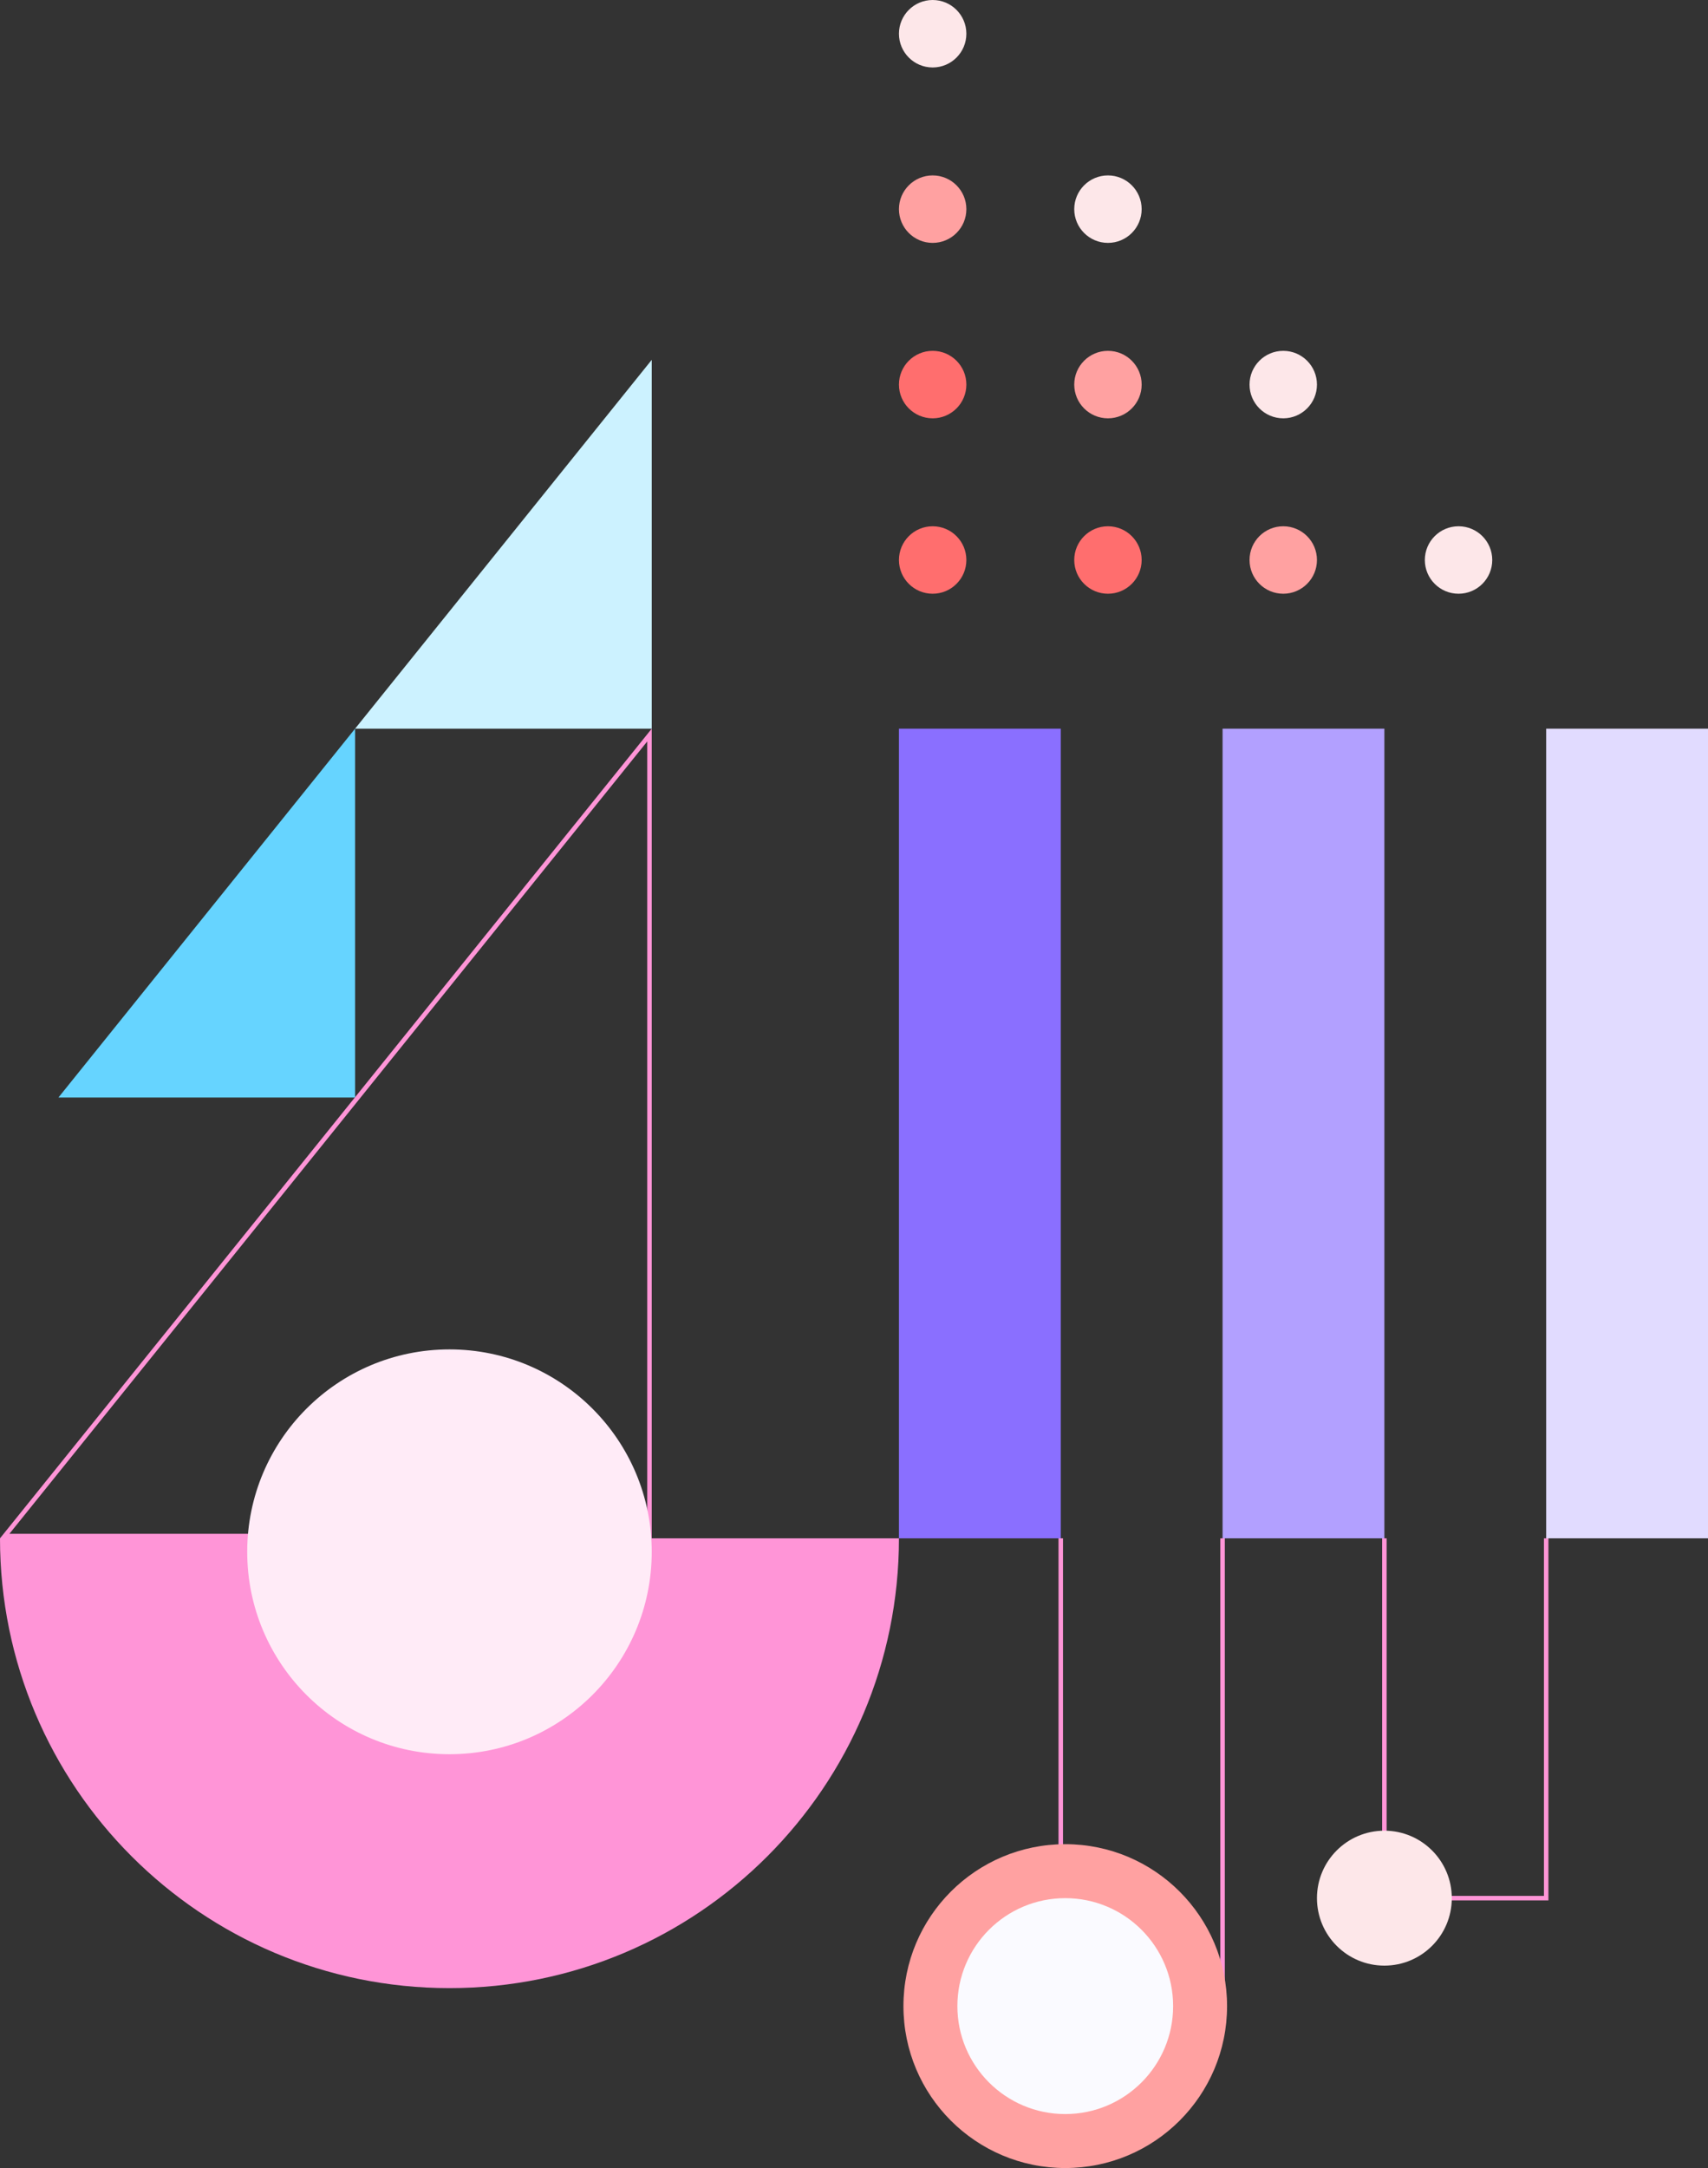 <svg xmlns="http://www.w3.org/2000/svg" width="380" height="482" viewBox="0 0 380 482">
<rect x="0" y="0" width="380" height="482" fill="#333333" stroke="none"/>
<g fill="none" fill-rule="evenodd">
<path fill="#FF95D7" d="M0 342h200c0 55.228-44.772 100-100 100S0 397.228 0 342z"/>
<g transform="matrix(1 0 0 -1 200 132)">
<circle cx="7.5" cy="7.5" r="7.5" fill="#FF6E6E"/>
<circle cx="7.5" cy="85.5" r="7.5" fill="#FFA1A1"/>
<circle cx="7.5" cy="46.5" r="7.5" fill="#FF6E6E"/>
<circle cx="7.5" cy="124.5" r="7.5" fill="#FDE7E9"/>
<circle cx="46.5" cy="7.5" r="7.5" fill="#FF6E6E"/>
<circle cx="46.5" cy="85.5" r="7.5" fill="#FDE7E9"/>
<circle cx="46.5" cy="46.5" r="7.5" fill="#FFA1A1"/>
<circle cx="85.5" cy="7.5" r="7.5" fill="#FFA1A1"/>
<circle cx="85.5" cy="46.5" r="7.5" fill="#FDE7E9"/>
<circle cx="124.5" cy="7.5" r="7.5" fill="#FDE7E9"/>
</g>
<path fill="#B2A0FF" d="M272 162h36v180h-36z"/>
<path fill="#E1DBFF" d="M344 162h36v180h-36z"/>
<path fill="#8A6FFF" d="M200 162h36v180h-36z"/>
<path stroke="#FF95D7" d="M272 342v104h-36V342M344 342v80h-36v-80"/>
<g transform="translate(201 410)">
<circle cx="36" cy="36" r="36" fill="#FFA1A1"/>
<circle cx="36" cy="36" r="24" fill="#FAFAFF"/>
</g>
<circle cx="15" cy="15" r="15" fill="#FDE7E9" transform="translate(293 407)"/>
<path stroke="#FF95D7" d="M144.5 163.418L1.045 341.5H144.5V163.418z"/>
<path fill="#CCF2FF" d="M79 162h66V80z"/>
<path fill="#66D4FF" d="M13 244h66v-82z"/>
<circle cx="100" cy="345" r="45" fill="#FFEBF7"/>
</g>
</svg>